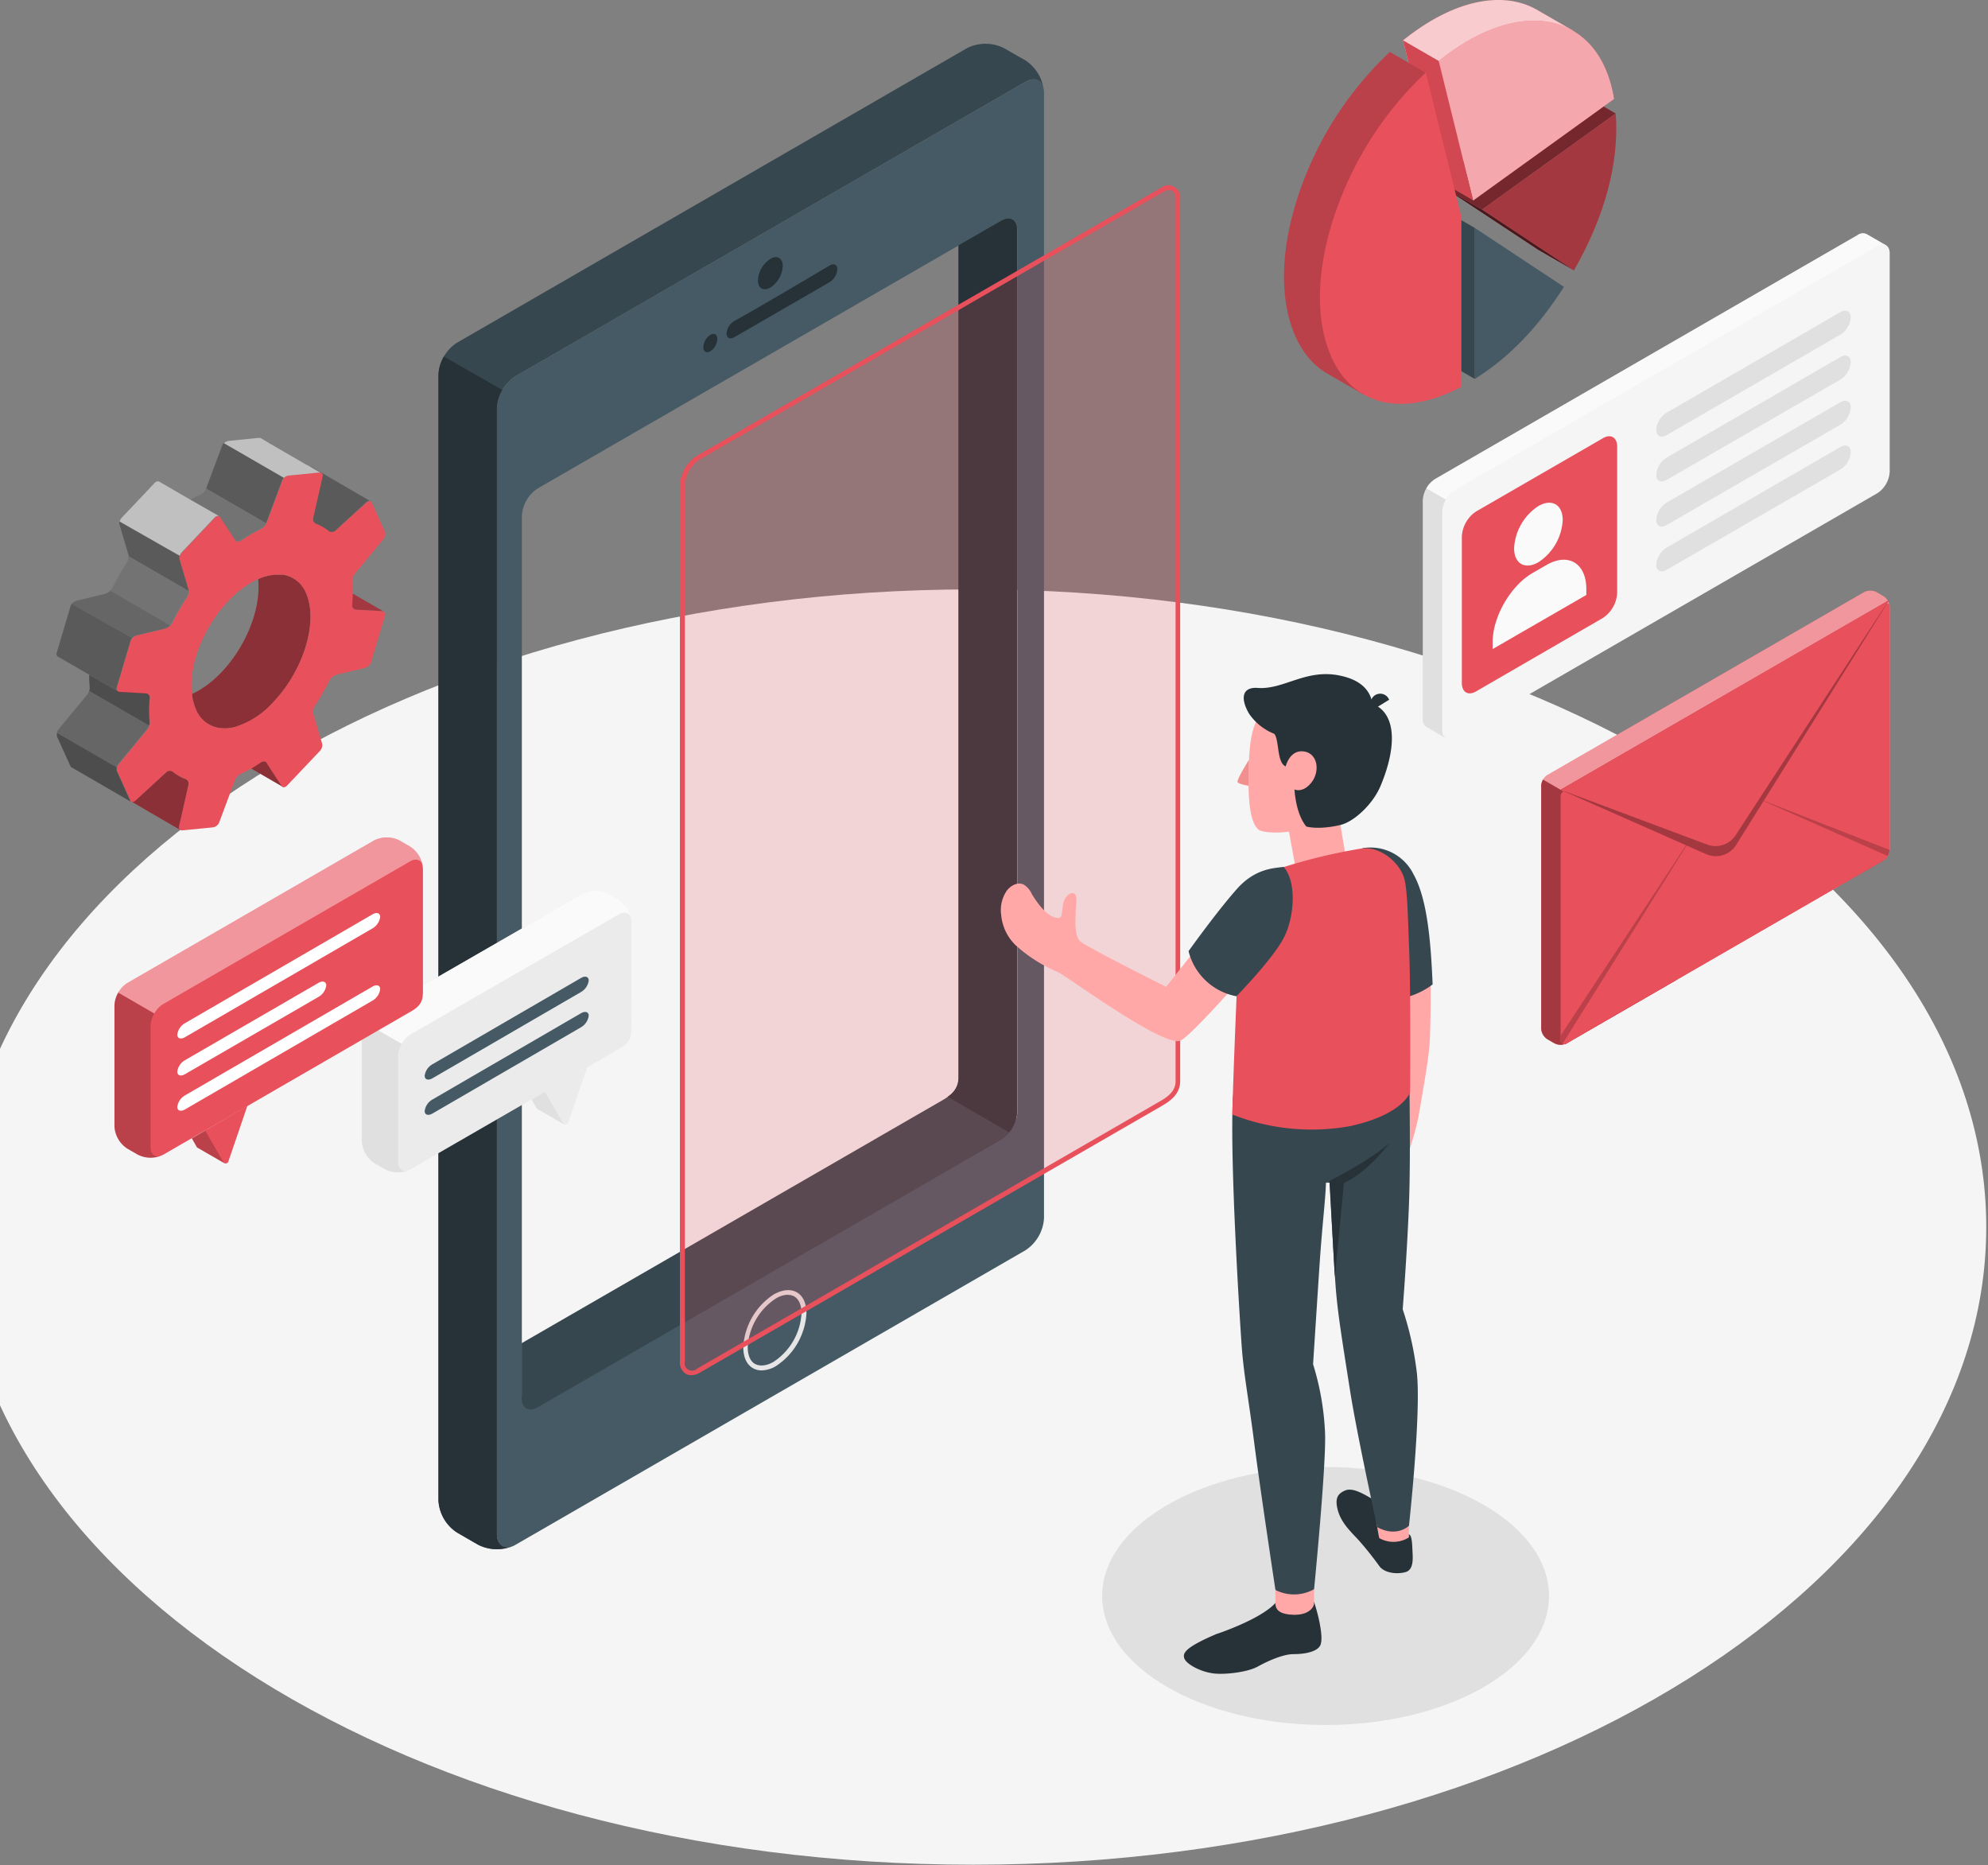 <svg width="694" height="651" fill="none" xmlns="http://www.w3.org/2000/svg"><rect width="100%" height="100%" fill="#808080" stroke="none"/><path d="M339.695 650.875c195.34 0 353.695-99.651 353.695-222.577 0-122.925-158.355-222.576-353.695-222.576S-14 305.373-14 428.298c0 122.926 158.355 222.577 353.695 222.577z" fill="#F5F5F5"/><path d="M462.754 602.103c43.078 0 77.999-20.159 77.999-45.027 0-24.868-34.921-45.027-77.999-45.027-43.078 0-77.999 20.159-77.999 45.027 0 24.868 34.921 45.027 77.999 45.027z" fill="#E0E0E0"/><path opacity=".3" d="M25.275 232.106l.301.167-.384-.2-.72-.418.803.451z" fill="#000"/><path d="M19.774 227.926a1.053 1.053 0 000 .602.92.92 0 010-.602l1.104-3.678-1.104 3.678z" fill="#E8505B"/><path opacity=".4" d="M19.774 227.926a1.053 1.053 0 000 .602.92.92 0 010-.602l1.104-3.678-1.104 3.678z" fill="#fff"/><path d="M123.054 207.193c0 1.355 0 2.726-.201 4.147a1.454 1.454 0 001.488 1.454l8.878.502c.227-.006.451.046.653.151l-10.818-6.254zm-29.996 59.089c-.368-.585-1.338-.552-2.207 0-.87.552-2.09 1.354-3.11 1.973l10.885 6.32a.636.636 0 01-.268-.217l-5.3-8.076zm-28.324 5.701a15.995 15.995 0 01-4.53-2.625 1.837 1.837 0 00-2.307.402l-10.568 9.664c-.312.302-.72.486-1.154.518l16.72 9.731a.92.92 0 01-.434-1.003l3.344-14.831a1.673 1.673 0 00-1.07-1.856zM95.5 244.997a29.71 29.71 0 01-13.377 8.728l-.568.134-.402.1-.92.151-1.07.1h-.986a10.402 10.402 0 01-9.748-6.538 18.036 18.036 0 01-1.42-5.434 26.199 26.199 0 002.457-1.27c11.487-6.688 20.783-22.74 20.783-35.998 0-1.004 0-1.957-.117-2.826a16.28 16.28 0 017.34-1.555h1.221a10.383 10.383 0 018.142 6.42c4.297 9.848-.735 26.803-11.336 37.988z" fill="#E8505B"/><path opacity=".4" d="M95.5 244.997a29.71 29.71 0 01-13.377 8.728l-.568.134-.402.1-.92.151-1.07.1h-.986a10.402 10.402 0 01-9.748-6.538 18.036 18.036 0 01-1.42-5.434 26.199 26.199 0 002.457-1.27c11.487-6.688 20.783-22.74 20.783-35.998 0-1.004 0-1.957-.117-2.826a16.28 16.28 0 017.34-1.555h1.221a10.383 10.383 0 018.142 6.42c4.297 9.848-.735 26.803-11.336 37.988z" fill="#000"/><path d="M133.955 213.48a1.41 1.41 0 00-.635-.167l-8.878-.502a1.442 1.442 0 01-1.489-1.438 58.94 58.94 0 00.201-4.146 38.272 38.272 0 00-.201-4.414c.034-.96.38-1.882.987-2.625l9.898-11.989a2.666 2.666 0 00.602-2.457l-4.698-10.417a.687.687 0 00-.301-.318c-.385-.2-.97 0-1.522.468l-10.684 9.598a1.855 1.855 0 01-2.307.384 16.72 16.72 0 00-4.515-2.625 1.675 1.675 0 01-1.07-1.856l3.344-14.814a.918.918 0 00-.451-1.036 1.774 1.774 0 00-.987-.184l-10.332 1.036a2.9 2.9 0 00-2.274 1.672l-5.602 15.048a4.784 4.784 0 01-2.257 2.191 46.022 46.022 0 00-6.404 3.712c-.869.585-1.839.618-2.223 0l-5.3-8.093c-.368-.568-1.221-.451-1.907.268l-11.353 11.988a2.994 2.994 0 00-.886 2.491l3.16 10.718a3.612 3.612 0 01-.568 2.575 91.354 91.354 0 00-5.233 9.062 4.133 4.133 0 01-2.458 1.856l-9.731 2.341a3.19 3.19 0 00-2.19 1.822l-4.9 16.469a1.171 1.171 0 001.204 1.488l8.895.502a1.437 1.437 0 011.488 1.438 45.788 45.788 0 000 8.56 4.166 4.166 0 01-.97 2.609L41.51 266.7a2.676 2.676 0 00-.602 2.474l4.699 10.4a.67.67 0 00.284.318c.11.068.238.103.368.1.44-.036.855-.225 1.17-.535l10.467-9.731a1.877 1.877 0 012.307-.384 16.888 16.888 0 004.531 2.625 1.67 1.67 0 011.054 1.855l-3.344 14.814a.919.919 0 00.434 1.02c.294.167.637.226.97.168l10.333-1.02a2.874 2.874 0 002.274-1.572l5.618-15.048a5.015 5.015 0 012.257-2.19c1.087-.502 2.19-1.087 3.344-1.672 1.154-.586 2.09-1.271 3.127-1.973 1.037-.703 1.84-.636 2.207 0l5.3 8.092c.068.099.16.18.268.234.418.268 1.087.084 1.672-.501l11.369-12.005a2.98 2.98 0 00.87-2.475l-3.16-10.717a3.621 3.621 0 01.585-2.575 84.973 84.973 0 005.217-9.079 4.125 4.125 0 012.474-1.823l9.714-2.341a3.135 3.135 0 002.191-1.839l4.915-16.469a1.085 1.085 0 00-.468-1.371zm-51.832 40.228l-.568.151-.418.083c-.304.068-.61.118-.92.151l-1.07.117h-.97a10.417 10.417 0 01-9.748-6.554 17.954 17.954 0 01-1.42-5.418 25.345 25.345 0 01-.168-3.009c0-9.397 4.882-21.017 12.841-29.411a35.3 35.3 0 017.842-6.353c.838-.505 1.71-.952 2.608-1.338a16.533 16.533 0 017.34-1.555h1.22a10.395 10.395 0 018.142 6.437c4.382 9.715-.651 26.652-11.251 37.838a29.661 29.661 0 01-13.46 8.861z" fill="#E8505B"/><path opacity=".2" d="M59.417 218.262a4.452 4.452 0 01-1.94 1.154l-9.73 2.34a3.578 3.578 0 00-1.79 1.121l-20.95-12.039a3.345 3.345 0 011.857-1.187l9.714-2.357a3.965 3.965 0 001.906-1.104l20.933 12.072z" fill="#000"/><path opacity=".3" d="M65.788 206.19l-20.9-12.038a.956.956 0 000-.385l-3.177-10.701a1.855 1.855 0 010-1.07l16.018 9.146 5.016 2.842a2.16 2.16 0 00-.1 1.188l3.16 10.7a.972.972 0 01-.017.318zm33.289-39.409a2.058 2.058 0 00-.552.786l-5.617 15.048-20.917-12.072v-.1l5.618-15.048c.114-.291.297-.55.535-.753l20.933 12.139zm30.146 8.109a1.551 1.551 0 00-1.454.519l-10.534 9.647a1.885 1.885 0 01-2.324.401 16.515 16.515 0 00-4.514-2.625 1.672 1.672 0 01-1.07-1.872l3.344-14.781a.935.935 0 00-.452-1.053 238.03 238.03 0 01-3.979-2.308.997.997 0 01.384.084.922.922 0 01.234.134l20.365 11.854zm4.732 38.557a1.331 1.331 0 00-.652-.151l-8.878-.502a1.441 1.441 0 01-1.374-.89 1.436 1.436 0 01-.114-.564c.117-1.421.2-2.792.2-4.147l10.818 6.254z" fill="#000"/><path opacity=".4" d="M98.626 274.592l-10.885-6.321a71.966 71.966 0 003.11-1.973c1.037-.702 1.84-.635 2.207 0l5.3 8.093c.07.09.162.159.268.201zm-32.838-.753l-3.344 14.831a.92.92 0 00.434 1.003l-16.72-9.731a1.856 1.856 0 001.154-.518l10.584-9.698a1.84 1.84 0 012.307-.401 16.045 16.045 0 004.531 2.625 1.671 1.671 0 011.054 1.889z" fill="#000"/><path opacity=".2" d="M52.027 253.223c-.174.518-.44.999-.786 1.422l-9.898 12.005a3.337 3.337 0 00-.619 1.22l-20.9-12.088c.11-.449.322-.867.62-1.221l9.914-12.005a4.53 4.53 0 00.752-1.404l20.917 12.071z" fill="#000"/><path opacity=".1" d="M92.874 182.682a4.881 4.881 0 01-2.224 2.106 45.952 45.952 0 00-6.403 3.696c-.87.601-1.84.652-2.224 0l-5.284-8.093a.716.716 0 00-.267-.234h-.084l-9.931-5.735a36.619 36.619 0 013.344-1.672l.384-.217a5.883 5.883 0 001.07-.853c.137-.137.266-.282.385-.435.088-.087.162-.189.217-.301l.15-.284 20.867 12.022z" fill="#000"/><path opacity=".4" d="M52.228 252.02c.02.409-.042.819-.184 1.203l-20.917-12.071a3.04 3.04 0 00.2-1.204 42.545 42.545 0 01-.183-4.414l10.032 5.768c.215.121.456.19.702.201l8.895.501a1.45 1.45 0 011.379.888c.075.179.112.372.11.567a46.819 46.819 0 00-.034 8.561z" fill="#000"/><path opacity=".1" d="M65.788 206.19a3.9 3.9 0 01-.619 2.241 87.622 87.622 0 00-5.233 9.062c-.136.254-.31.485-.519.685L38.501 206.19c.119-.106.22-.23.3-.368a1.17 1.17 0 00.252-.334 82.095 82.095 0 015.216-9.079c.104-.151.188-.314.25-.485.065-.102.11-.216.135-.334a.39.39 0 000-.168v-.1c.049-.146.083-.298.1-.451a1.556 1.556 0 000-.669l21.034 11.988z" fill="#000"/><path opacity=".3" d="M38.803 205.822a1.555 1.555 0 01-.302.369c.11-.115.21-.238.302-.369z" fill="#000"/><path opacity=".4" d="M45.724 279.842l-4.264-2.458-.802-.468-6.856-3.963c-.635-.368-1.254-.752-1.855-1.087l-7.04-4.063a.447.447 0 01-.167-.133 1.048 1.048 0 01-.134-.201l-4.715-10.417a1.47 1.47 0 010-.869v-.368l20.9 12.089a1.873 1.873 0 000 1.254l4.699 10.383c.048.12.129.225.234.301z" fill="#000"/><path opacity=".3" d="M25.008 210.838a2.005 2.005 0 00-.351.636l-.602 2.056-3.194 10.751-1.087 3.679a1.115 1.115 0 00.117.919.958.958 0 00.251.268l.167.117 1.672.936.452.268 1.304.752.702.418.803.451.3.168.853.501 4.732 2.726 10.032 5.768a1.056 1.056 0 01-.451-1.237l4.297-14.48.602-2.006a2 2 0 01.4-.703l-21-11.988z" fill="#000"/><path opacity=".5" d="M66.457 174.422l-10.852-6.303a1.019 1.019 0 00-.468-.117 1.667 1.667 0 00-1.204.618l-6.788 7.19-4.565 4.815a3.563 3.563 0 00-.802 1.421l15.95 9.096 5.017 2.842c.163-.487.43-.932.786-1.304l.15-.167 11.202-11.838a1.527 1.527 0 011.572-.551l-9.998-5.702zm45.578-9.346a1.88 1.88 0 00-.903-.117l-10.349 1.036a2.874 2.874 0 00-1.672.786l-20.917-12.072a3.079 3.079 0 011.672-.819l10.35-1.037a1.67 1.67 0 011.02.201s1.153.652 2.792 1.672l1.37.786 8.862 5.133 2.191 1.287 1.672.886a302.099 302.099 0 003.912 2.258z" fill="#fff"/><path d="M364.34 31.282c-.451-3.344-3.16-4.581-6.387-2.709L179.919 131.351a14.364 14.364 0 00-6.471 11.219v392.92c0 3.813 2.458 5.535 5.651 4.147a14.515 14.515 0 01-12.138-.401l-7.407-4.281a14.239 14.239 0 01-6.488-11.219V130.833a14.238 14.238 0 016.488-11.219L337.555 16.819a14.377 14.377 0 0112.958 0l7.49 4.28a14.434 14.434 0 016.337 10.183z" fill="#37474F"/><path d="M358.003 28.573L179.918 131.351a14.37 14.37 0 00-6.47 11.219v392.92c0 4.13 2.909 5.802 6.47 3.746l178.085-102.845a14.352 14.352 0 006.454-11.219V32.302c-.05-4.113-2.943-5.785-6.454-3.729zm-2.859 359.598c0 3.527-2.475 5.785-5.551 7.557l-161.866 93.448c-3.06 1.772-5.551.334-5.551-3.21V180.107a12.303 12.303 0 015.551-9.631l161.866-93.431c3.076-1.79 5.551-.351 5.551 3.177V388.17z" fill="#455A64"/><path d="M179.099 539.57a14.523 14.523 0 01-12.139-.401l-7.406-4.281a14.255 14.255 0 01-6.488-11.219V130.833a13.183 13.183 0 011.906-6.404l20.382 11.704a13.374 13.374 0 00-1.906 6.387v392.92c0 3.796 2.458 5.518 5.651 4.13zm89.837-449.216c2.391-1.388 4.33-.268 4.33 2.508a9.595 9.595 0 01-4.33 7.507c-2.408 1.388-4.347.268-4.347-2.508a9.55 9.55 0 014.347-7.507zm-12.54 21.669c8.811-4.866 24.545-14.229 33.239-19.345 1.488-.87 2.675-.268 2.675 1.338a5.811 5.811 0 01-2.675 4.464l-33.306 19.228c-1.488.853-2.692.251-2.692-1.355a5.528 5.528 0 012.759-4.33zm-8.41 4.865c1.337-.769 2.424-.15 2.424 1.405a5.408 5.408 0 01-.695 2.44 5.406 5.406 0 01-1.729 1.857c-1.355.769-2.442.15-2.442-1.405a5.406 5.406 0 012.442-4.297z" fill="#263238"/><path d="M265.909 478.341a6.13 6.13 0 01-3.093-.802c-2.19-1.271-3.344-3.879-3.344-7.34a23.55 23.55 0 0110.651-18.392c2.993-1.672 5.852-1.99 8.059-.719 2.207 1.271 3.344 3.879 3.344 7.34a23.584 23.584 0 01-10.634 18.392 10.216 10.216 0 01-4.983 1.521zm9.113-26.417a8.458 8.458 0 00-4.13 1.287 21.731 21.731 0 00-9.865 16.988c0 2.842.92 5.016 2.575 5.885 1.655.87 3.946.702 6.404-.719a21.74 21.74 0 009.798-16.971c0-2.842-.92-4.932-2.575-5.902a4.627 4.627 0 00-2.207-.518v-.05z" fill="#E6E6E6"/><path d="M355.094 80.222v307.965a12.242 12.242 0 01-5.551 9.598l-161.866 93.448c-3.06 1.672-5.552.351-5.552-3.194v-19.211l146.986-84.854c3.076-1.773 5.551-4.013 5.551-7.541V85.639l14.881-8.594c3.076-1.773 5.551-.335 5.551 3.177z" fill="#37474F"/><path d="M349.543 77.045l-14.948 8.594v290.794a7.766 7.766 0 01-3.795 6.387l21.502 12.423a12.146 12.146 0 002.725-7.056V80.221c.067-3.51-2.408-4.949-5.484-3.176z" fill="#263238"/><path d="M196.923 392.468l-9.263-5.351a.89.89 0 01-.435-.384l-1.672-2.977 5.501-3.176-.167.484 6.036 11.404z" fill="#E0E0E0"/><path d="M190.184 381.031l6.421 11.102a.95.95 0 00.886.417.951.951 0 00.786-.584l6.788-19.562-14.881 8.627z" fill="#EBEBEB"/><path d="M220.431 321.792a9.88 9.88 0 00-4.548-7.758l-3.645-2.107a10.038 10.038 0 00-8.962 0l-72.548 41.8a9.89 9.89 0 00-4.481 7.758v36.784a9.92 9.92 0 004.481 7.758l3.662 2.107a9.915 9.915 0 008.945 0l72.966-42.151c4.03-2.291 4.063-4.598 4.063-7.457l.067-36.734z" fill="#EBEBEB"/><path d="M126.331 398.269a9.89 9.89 0 004.464 7.758l3.662 2.107a10.038 10.038 0 008.193.368c-2.107.803-3.712-.401-3.712-2.959v-36.784a9.189 9.189 0 011.304-4.414l-12.607-7.274a9.026 9.026 0 00-1.304 4.414v36.784z" fill="#E0E0E0"/><path d="M220.281 320.521c-.519-1.906-2.258-2.508-4.331-1.32l-72.548 41.8a8.932 8.932 0 00-3.143 3.344l-12.607-7.274a9.117 9.117 0 013.16-3.344l72.514-41.8a10.04 10.04 0 018.979 0l3.578 2.107a9.847 9.847 0 014.398 6.487z" fill="#FAFAFA"/><path d="M150.976 371.467l51.832-30.096c1.488-.869 2.709-.468 2.709.886a5.426 5.426 0 01-2.709 4.013l-51.832 30.096c-1.505.87-2.725.468-2.725-.886a5.426 5.426 0 012.725-4.013zm0 12.306l51.832-30.096c1.488-.869 2.709-.485 2.709.87a5.49 5.49 0 01-2.709 4.029l-51.832 30.096c-1.505.87-2.725.468-2.725-.886a5.426 5.426 0 012.725-4.013z" fill="#455A64"/><path d="M78.344 406.027l-9.262-5.35a.888.888 0 01-.435-.384l-1.672-2.977 5.5-3.176-.166.484 6.035 11.403z" fill="#E8505B"/><path opacity=".2" d="M78.344 406.027l-9.262-5.35a.888.888 0 01-.435-.384l-1.672-2.977 5.5-3.176-.166.484 6.035 11.403z" fill="#000"/><path d="M71.606 394.591l6.404 11.102c.1.139.233.248.389.318a.96.96 0 00.965-.096.976.976 0 00.318-.389l6.688-19.562-14.764 8.627z" fill="#E8505B"/><path d="M147.649 303.25a9.877 9.877 0 00-4.481-7.758l-3.645-2.107a9.846 9.846 0 00-8.962 0l-86.125 49.742a9.887 9.887 0 00-4.48 7.758v42.268a9.88 9.88 0 004.48 7.758l3.645 2.107a9.846 9.846 0 008.962 0l86.543-50.043c4.029-2.291 4.063-4.598 4.063-7.457V303.25z" fill="#E8505B"/><path opacity=".2" d="M39.955 393.153a9.88 9.88 0 004.481 7.758l3.645 2.107a10.039 10.039 0 008.193.384c-2.107.786-3.712-.418-3.712-2.976v-42.268c.054-1.56.51-3.08 1.321-4.414l-12.607-7.273a9.095 9.095 0 00-1.32 4.414v42.268z" fill="#000"/><path opacity=".4" d="M147.498 301.979c-.518-1.906-2.257-2.508-4.33-1.321l-86.125 49.759a8.73 8.73 0 00-3.16 3.344l-12.607-7.29a9.25 9.25 0 013.16-3.344l86.175-49.742a10.027 10.027 0 018.979 0l3.645 2.107a9.85 9.85 0 014.263 6.487z" fill="#fff"/><path d="M64.6 370.046l46.566-26.969c1.505-.87 2.725-.468 2.725.886a5.426 5.426 0 01-2.725 4.013l-46.565 26.952c-1.489.87-2.709.468-2.709-.886a5.45 5.45 0 012.709-3.996zm0 12.289l65.409-37.954c1.488-.87 2.709-.468 2.709.886a5.418 5.418 0 01-2.709 4.013l-65.408 37.954c-1.489.87-2.709.468-2.709-.886a5.454 5.454 0 012.709-4.013zm0-25.213l65.409-37.955c1.488-.869 2.709-.468 2.709.886a5.456 5.456 0 01-2.709 4.013l-65.408 37.955c-1.489.869-2.709.468-2.709-.887a5.412 5.412 0 012.709-4.012z" fill="#fff"/><path d="M658.411 85.605l-6.788-3.912a3.042 3.042 0 00-3.076.3l-147.521 85.173a9.585 9.585 0 00-4.347 7.524v76.226a2.994 2.994 0 001.321 2.826l6.688 3.896v-6.304l143.792-83.015a9.627 9.627 0 004.347-7.524v-72.38l5.584-2.81z" fill="#E0E0E0"/><path d="M510.256 177.515l142.638-82.346v-6.688l5.517-2.809-6.788-3.912a3.042 3.042 0 00-3.076.3l-147.521 85.172a8.723 8.723 0 00-3.076 3.244l12.306 7.039z" fill="#FAFAFA"/><path d="M507.814 171.078l147.521-85.172c2.408-1.387 4.347-.25 4.347 2.508v76.244a9.61 9.61 0 01-1.273 4.282 9.613 9.613 0 01-3.074 3.242l-147.521 85.171c-2.407 1.371-4.347.251-4.347-2.508v-76.243a9.653 9.653 0 014.347-7.524z" fill="#F5F5F5"/><path d="M515.338 178.502l44.191-25.515c2.793-1.672 5.016-.301 5.016 2.926v51.029a11.18 11.18 0 01-5.016 8.778l-44.191 25.582c-2.809 1.672-5.016.301-5.016-2.926V187.28a11.201 11.201 0 015.016-8.778z" fill="#E8505B"/><path d="M537.058 176.629c4.681-2.692 8.477-.501 8.477 4.916a18.78 18.78 0 01-8.477 14.697c-4.699 2.708-8.494.518-8.494-4.899a18.759 18.759 0 018.494-14.714zm16.72 28.959c0-8.895-6.237-12.841-13.945-8.36l-4.815 2.776c-7.691 4.447-13.945 15.265-13.945 24.16v2.391l32.705-18.877v-2.09z" fill="#FAFAFA"/><path d="M581.8 144.059l60.677-35.112c1.99-1.154 3.612-.335 3.612 1.839a7.723 7.723 0 01-3.612 6.002L581.8 151.9c-2.006 1.154-3.611.335-3.611-1.839a7.715 7.715 0 013.611-6.002zm0 15.683l60.677-35.112c1.99-1.154 3.612-.335 3.612 1.839a7.744 7.744 0 01-3.612 6.019L581.8 167.517c-2.006 1.153-3.611.334-3.611-1.84a7.72 7.72 0 013.611-5.935zm0 15.683l60.677-35.028c1.99-1.154 3.612-.335 3.612 1.822a7.748 7.748 0 01-3.612 6.02L581.8 183.267c-2.006 1.154-3.611.334-3.611-1.839a7.724 7.724 0 013.611-6.003zm0 15.717l60.677-35.112c1.99-1.154 3.612-.334 3.612 1.823a7.748 7.748 0 01-3.612 6.019L581.8 198.9c-2.006 1.154-3.611.335-3.611-1.839a7.718 7.718 0 013.611-5.919z" fill="#E0E0E0"/><path opacity=".2" d="M411.156 377.403c0 3.528-2.475 5.785-5.551 7.557l-161.866 93.448c-3.06 1.756-5.551.335-5.551-3.21V169.406a12.303 12.303 0 015.551-9.631l161.866-93.431c3.076-1.79 5.551-.351 5.551 3.177v307.882z" fill="#E8505B"/><path d="M241.264 479.997a3.594 3.594 0 01-1.872-.485 4.667 4.667 0 01-2.04-4.314V169.406a13.008 13.008 0 015.969-10.35l161.866-93.448a4.197 4.197 0 016.805 3.913v307.882c0 4.347-3.344 6.805-5.969 8.36l-161.866 93.448a5.8 5.8 0 01-2.893.786zM408.163 66.344a4.246 4.246 0 00-2.073.652l-161.866 93.431a11.452 11.452 0 00-5.133 8.912v305.859a2.572 2.572 0 001.198 2.885 2.576 2.576 0 003.099-.394l161.866-93.464c3.561-2.04 5.133-4.147 5.133-6.822V69.453a3.114 3.114 0 00-1.204-2.858 2.055 2.055 0 00-1.02-.251z" fill="#E8505B"/><path d="M499.22 361.352c1.171-43.472-2.307-53.989-13.911-61.965l-4.481 25.231s5.284 29.745 4.715 39.643c-.501 8.711-1.354 19.596-3.344 26.618a5.298 5.298 0 01-2.307 2.993c-2.943 1.839-4.146 3.745-6.37 6.069-1.672 1.823-3.21 2.274-2.993 2.86a2.874 2.874 0 003.678 1.287 19.327 19.327 0 004.18-2.274 26.309 26.309 0 01-4.28 7.357c-4.147 5.016-4.33 8.193 4.03 8.276 5.25 0 9.413-3.193 13.376-14.73a94.24 94.24 0 003.678-12.958c1.923-11.353 3.845-21.385 4.029-28.407z" fill="#FFA8A7"/><path d="M475.562 296.077a16.722 16.722 0 0117.873 9.062c4.866 8.678 6.053 23.625 6.688 38.456 0 0-9.647 8.059-21.217 4.096l-3.344-51.614z" fill="#37474F"/><path d="M491.847 535.574c.869.335 1.087 2.007 1.22 5.334.101 2.508.652 6.905-2.307 7.791-2.959.886-7.273.435-9.162-1.939a114.058 114.058 0 00-7.324-9.196c-2.909-3.127-6.069-6.053-7.256-10.45-1.054-3.98-.167-5.702 2.541-6.855 3.729-1.589 9.581 3.594 12.507 4.414 2.508.735 8.895 10.6 9.781 10.901z" fill="#263238"/><path d="M491.847 532.514v4.097a10.032 10.032 0 01-10.333.267c-.184-.384-1.07-5.835-1.07-5.835l11.403 1.471z" fill="#FFA8A7"/><path d="M458.741 559.149a65.279 65.279 0 011.806 6.688c.502 2.458 1.221 6.588.368 8.444-.853 1.856-4.264 3.093-9.48 3.093-3.344 0-8.661 2.274-12.29 4.297-3.628 2.023-11.486 2.909-15.449 2.441-4.648-.552-9.463-3.243-10.216-5.166-.752-1.923.234-3.929 11.203-8.611.1 0 15.265-5.016 20.565-10.818l13.493-.368z" fill="#263238"/><path d="M458.741 554.735v4.765c0 1.672-2.023 4.314-7.323 4.13-3.712-.134-6.32-1.137-6.17-4.197v-4.43l13.493-.268z" fill="#FFA8A7"/><path d="M494.505 478.291a111.148 111.148 0 00-4.832-21.301s1.455-18.392 2.157-35.764c.753-18.81 0-42.435.318-47.134 0 0-60.677-12.272-61.764 9.464-1.087 21.736 2.408 77.062 3.11 86.626.702 9.564 2.374 17.991 4.347 33.44 1.973 15.449 7.407 51.347 7.407 51.347a14.274 14.274 0 0013.493-.267s4.281-43.472 3.829-54.491a94.342 94.342 0 00-4.18-24.043s1.154-17.924 2.174-33.44c1.02-15.516 2.09-23.09 2.324-29.862l1.304-.652s1.338 26.902 2.04 36.449c.702 9.548 2.24 18.693 5.016 36.433 2.408 15.4 9.547 47.953 9.547 47.953 6.922 3.746 11.069-.501 11.069-.501s4.497-40.897 2.641-54.257z" fill="#37474F"/><path d="M462.888 412.833s14.713-7.257 22.087-13.794c0 0-6.839 9.63-15.817 13.911 0 0-3.194 33.44-3.177 32.737l-1.856-32.905-1.237.051z" fill="#263238"/><path d="M449.779 289.205l3.595 19.763 17.857-1.304-3.745-22.405-17.707 3.946z" fill="#FFA8A7"/><path d="M490.091 306.209c-1.772-5.367-8.577-11.219-15.399-9.948a201.065 201.065 0 00-29.879 7.457c-6.236 2.224-11.938 7.624-12.456 28.173 0 0-2.09 47.886-2.123 57.149a75.74 75.74 0 0041.014 4.046c18.76-4.096 21.017-11.888 21.017-11.888s.251-34.426-.318-49.307c-.485-12.64-.652-22.037-1.856-25.682z" fill="#E8505B"/><path d="M436.019 265.161s-4.531 7.224-3.979 7.909c.551.686 4.012 1.237 4.012 1.237l-.033-9.146z" fill="#F28F8F"/><path d="M448.576 245.198c-9.431 2.207-12.072 6.437-12.624 21.535-.585 15.75 1.137 20.666 3.244 22.739 1.437 1.405 9.196 1.489 13.091.318 4.866-1.455 15.851-5.635 20.85-13.66 5.886-9.464 7.207-22.121.569-27.153-9.363-7.09-21.285-4.682-25.13-3.779z" fill="#FFA8A7"/><path d="M436.052 249.127a19.268 19.268 0 008.778 7.006c1.806 2.056.82 10.032 3.996 11.386 0 0 1.371-5.869 6.287-5.233 4.916.635 5.768 6.888 2.742 10.784-3.026 3.896-5.952 2.491-5.952 2.491s.334 8.36 4.13 12.942c0 0 4.213 1.27 11.904-.552 4.715-1.12 11.286-7.19 13.961-13.527 5.652-13.376 5.802-25.364-2.742-28.758-1.053-6.086-5.935-8.728-11.453-9.865-11.888-2.458-19.545 5.016-28.691 4.314-5.234-.368-6.203 3.444-2.96 9.012z" fill="#263238"/><path d="M479.34 247.706l5.602-3.461a3.349 3.349 0 00-2.057-1.943 3.341 3.341 0 00-3.849 1.34 3.345 3.345 0 00.304 4.064z" fill="#263238"/><path d="M369.323 339.298c2.926 1.304 37.519 26.852 42.903 23.876 5.384-2.976 33.056-35.296 33.056-35.296a22.301 22.301 0 000-24.244s-8.862 1.672-13.51 8.661-24.679 32.153-24.679 32.153a1337.39 1337.39 0 01-14.814-7.524c-4.046-2.107-8.109-4.197-12.072-6.454a15.73 15.73 0 01-3.126-1.923c-1.956-1.94-1.672-6.688-1.572-9.163 0-1.187 0-2.374.167-3.561.168-1.455.452-5.016-2.173-3.879a3.338 3.338 0 00-1.254 1.037 6.533 6.533 0 00-.937 1.789c-.484 1.538-.334 3.227-.785 4.782a1.46 1.46 0 01-.318.618 1.199 1.199 0 01-.819.251c-3.813-.117-7.424-5.451-9.18-8.36a7.524 7.524 0 00-2.892-3.344c-2.074-.97-4.581.418-5.936 2.291a12 12 0 00-1.872 8.36 16.717 16.717 0 005.016 10.533 51.23 51.23 0 0014.797 9.397z" fill="#FFA8A7"/><path d="M448.107 302.598c-3.812.434-10.149.719-16.369 7.758-7.256 8.209-16.82 21.635-16.82 21.635a21.221 21.221 0 0016.72 15.751s13.092-13.376 16.72-20.783c3.628-7.407 4.247-19.379-.251-24.361z" fill="#37474F"/><path d="M514.837 132.271V79.553l31.132 20.582c-9.062 14.179-19.244 24.729-31.132 32.136z" fill="#455A64"/><path d="M514.837 79.553l-12.457-7.19v52.718l12.457 7.19V79.553z" fill="#37474F"/><path d="M564.044 39.625l-46.666 33.558-12.456-7.173 46.665-33.574 12.457 7.19z" fill="#E8505B"/><path opacity=".5" d="M564.044 39.625l-46.666 33.558-12.456-7.173 46.665-33.574 12.457 7.19z" fill="#000"/><path d="M564.044 39.625c1.27 17.021-3.746 35.831-14.597 54.758l-19.462-12.857-12.607-8.36 46.666-33.54z" fill="#E8505B"/><path opacity=".3" d="M564.044 39.625c1.27 17.021-3.746 35.831-14.597 54.758l-19.462-12.857-12.607-8.36 46.666-33.54z" fill="#000"/><path d="M549.447 94.383l-12.456-7.19-32.069-21.183 12.456 7.172 32.069 21.201z" fill="#E8505B"/><path opacity=".7" d="M549.447 94.383l-12.456-7.19-32.069-21.183 12.456 7.172 32.069 21.201z" fill="#000"/><path d="M498.702 50.159l-8.895-36.065a73.702 73.702 0 013.896-2.976c16.419-11.821 32.035-13.945 42.92-7.658l12.323 7.106c3.661 4.464.869 9.28 2.056 16.72L502.28 62.398l-.485.351-3.093-12.59z" fill="#E8505B"/><path opacity=".7" d="M498.702 50.159l-8.895-36.065a73.702 73.702 0 013.896-2.976c16.419-11.821 32.035-13.945 42.92-7.658l12.323 7.106c3.661 4.464.869 9.28 2.056 16.72L502.28 62.398l-.485.351-3.093-12.59z" fill="#fff"/><path d="M511.158 57.382l-8.895-36.065a73.773 73.773 0 013.879-2.976c27.522-19.797 52.735-12.406 57.317 16.202l-48.722 35.112-.485.35-3.094-12.623z" fill="#E8505B"/><path opacity=".5" d="M511.158 57.382l-8.895-36.065a73.773 73.773 0 013.879-2.976c27.522-19.797 52.735-12.406 57.317 16.202l-48.722 35.112-.485.35-3.094-12.623z" fill="#fff"/><path d="M489.807 14.094l12.44 7.19 12.005 48.621-12.457-7.19-11.988-48.621z" fill="#E8505B"/><path opacity=".1" d="M489.807 14.094l12.44 7.19 12.005 48.621-12.457-7.19-11.988-48.621z" fill="#000"/><path d="M497.632 127.823c-8.059 4.247-15.048 10.116-21.652 9.865l-12.44-7.189c-6.521-3.712-11.336-10.551-13.744-20.282-3.344-13.56-1.254-30.815 5.852-48.605a121.08 121.08 0 0129.544-43.472l12.457 7.19-4.615 24.562 4.598 18.642v59.289z" fill="#E8505B"/><path opacity=".2" d="M497.632 127.823c-8.059 4.247-15.048 10.116-21.652 9.865l-12.44-7.189c-6.521-3.712-11.336-10.551-13.744-20.282-3.344-13.56-1.254-30.815 5.852-48.605a121.08 121.08 0 0129.544-43.472l12.457 7.19-4.615 24.562 4.598 18.642v59.289z" fill="#000"/><path d="M510.155 135.013c-23.107 12.189-42.168 5.317-47.819-17.606-3.344-13.56-1.254-30.815 5.852-48.605a120.86 120.86 0 0129.544-43.472l7.825 31.768 4.598 18.576v59.339zm27.872 139.244a4.751 4.751 0 012.174-3.745l110.553-63.837a4.814 4.814 0 014.33 0l2.425 1.404a4.767 4.767 0 012.173 3.746v84.753a4.765 4.765 0 01-2.173 3.746l-110.57 63.82a4.714 4.714 0 01-4.33 0l-2.425-1.405a4.748 4.748 0 01-2.173-3.745l.016-84.737z" fill="#E8505B"/><path opacity=".4" d="M538.027 274.257a4.751 4.751 0 012.174-3.745l110.553-63.837a4.814 4.814 0 014.33 0l2.425 1.404a4.767 4.767 0 012.173 3.746v84.753a4.765 4.765 0 01-2.173 3.746l-110.57 63.82a4.714 4.714 0 01-4.33 0l-2.425-1.405a4.748 4.748 0 01-2.173-3.745l.016-84.737z" fill="#fff"/><path d="M548.16 277.618l-9.497-5.501a4.569 4.569 0 00-.636 2.14v84.737a4.751 4.751 0 002.174 3.745l2.424 1.405a4.719 4.719 0 004.331 0l1.204-.702v-85.824z" fill="#E8505B"/><path opacity=".3" d="M548.16 277.618l-9.497-5.501a4.569 4.569 0 00-.636 2.14v84.737a4.751 4.751 0 002.174 3.745l2.424 1.405a4.719 4.719 0 004.331 0l1.204-.702v-85.824z" fill="#000"/><path d="M659.682 211.825v84.753a4.609 4.609 0 01-.669 2.191 4.71 4.71 0 01-1.27 1.404l-.134.101-110.67 63.87a1.55 1.55 0 01-1.471.167 1.504 1.504 0 01-.669-1.421v-84.804a1.854 1.854 0 011.526-1.968c.3-.054.609-.032.898.062l46.532 11.119 6.086 1.438a4.018 4.018 0 003.879-1.455l7.056-9.815 47.485-66.11c.702-1.121 1.421-.903 1.421.468z" fill="#E8505B"/><path d="M657.525 300.324l.134-.101a4.713 4.713 0 001.271-1.404 4.644 4.644 0 00.669-2.157l-48.94-19.144 32.771 30.932 14.095-8.126z" fill="#E8505B"/><path opacity=".2" d="M657.525 300.324l.134-.101a4.713 4.713 0 001.271-1.404 4.644 4.644 0 00.669-2.157l-48.94-19.144 32.771 30.932 14.095-8.126z" fill="#000"/><path d="M544.799 362.907a1.504 1.504 0 00.669 1.421 1.554 1.554 0 001.471-.167l38.072-21.97 8.694-54.875-48.923 74.186.017 1.405z" fill="#E8505B"/><path opacity=".2" d="M544.799 362.907a1.504 1.504 0 00.669 1.421 1.554 1.554 0 001.471-.167l38.072-21.97 8.694-54.875-48.923 74.186.017 1.405z" fill="#000"/><path d="M658.963 298.769a4.7 4.7 0 01-1.271 1.404l-110.753 63.971a1.55 1.55 0 01-1.471.167l52.935-84.553a8.361 8.361 0 0110.417-3.193l50.143 22.204z" fill="#E8505B"/><path d="M544.799 275.662l50.846 22.488a8.36 8.36 0 0010.416-3.21l53.387-85.406-114.649 66.128z" fill="#E8505B"/><path opacity=".3" d="M544.799 275.662l50.846 22.488a8.36 8.36 0 0010.416-3.21l53.387-85.406-114.649 66.128z" fill="#000"/><path d="M544.799 275.662l51.197 19.144a8.358 8.358 0 009.881-3.244l53.504-82.078-114.582 66.178z" fill="#E8505B"/></svg>